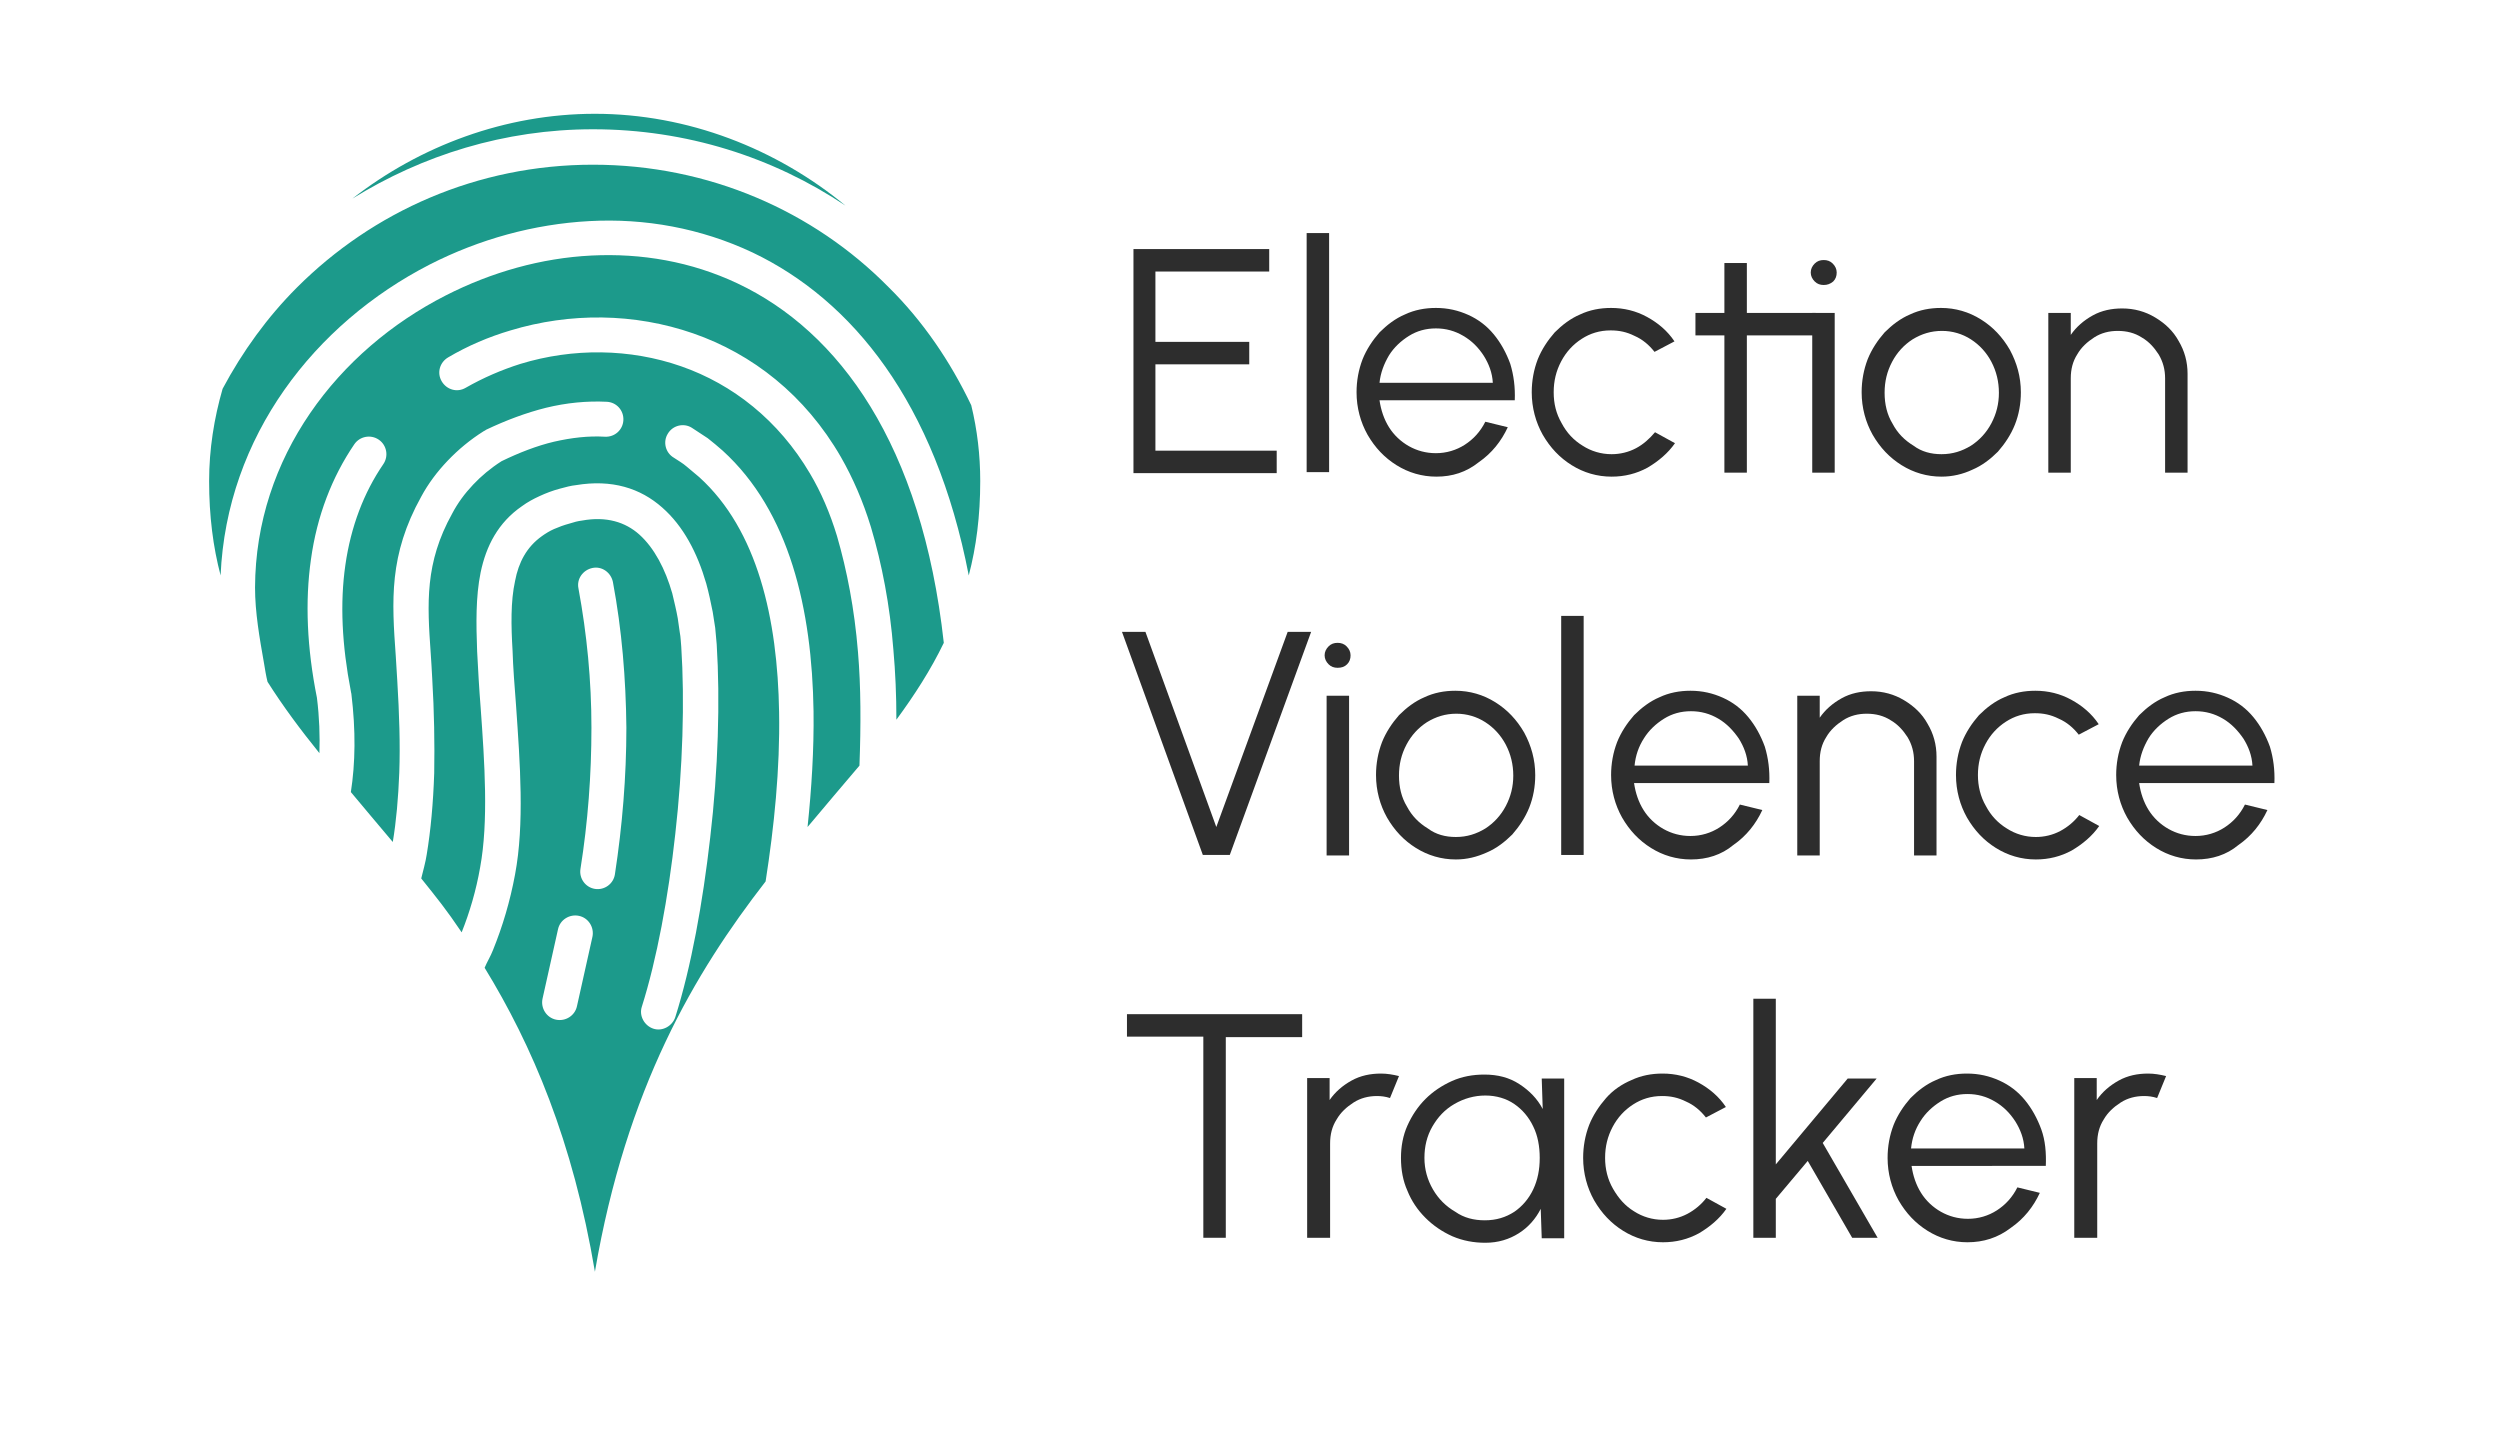 <?xml version="1.0" encoding="utf-8"?>
<!-- Generator: Adobe Illustrator 26.0.1, SVG Export Plug-In . SVG Version: 6.00 Build 0)  -->
<svg version="1.1" id="Layer_1" xmlns="http://www.w3.org/2000/svg" xmlns:xlink="http://www.w3.org/1999/xlink" x="0px" y="0px"
	 viewBox="0 0 500.9 291.1" style="enable-background:new 0 0 500.9 291.1;" xml:space="preserve">
<style type="text/css">
	.st0{fill:#2D2D2D;}
	.st1{fill:#1C9A8B;}
</style>
<g>
	<g>
		<g>
			<path class="st0" d="M227.1,94.6V49.9h27.2v4.5h-22.8v14.1h18.8v4.5h-18.8v17.3h24.3v4.5H227.1z"/>
			<path class="st0" d="M261.8,94.6V46.7h4.5v47.9H261.8z"/>
			<path class="st0" d="M287.8,95.5c-2.9,0-5.6-0.8-8-2.3c-2.4-1.5-4.3-3.5-5.8-6.1c-1.4-2.5-2.2-5.4-2.2-8.5c0-2.3,0.4-4.5,1.2-6.6
				c0.8-2,2-3.8,3.4-5.4c1.5-1.5,3.2-2.8,5.1-3.6c1.9-0.9,4-1.3,6.2-1.3c2.4,0,4.5,0.5,6.5,1.4c2,0.9,3.7,2.2,5.1,3.9
				c1.4,1.7,2.5,3.7,3.3,5.9c0.7,2.3,1,4.7,0.9,7.3h-27.1c0.3,2,0.9,3.8,1.9,5.4c1,1.6,2.4,2.9,4,3.8c1.6,0.9,3.4,1.4,5.4,1.4
				c2.1,0,4.1-0.6,5.8-1.7c1.7-1.1,3.1-2.6,4.1-4.6l4.5,1.1c-1.3,2.8-3.2,5.2-5.8,7C293.8,94.6,291,95.5,287.8,95.5z M276.4,76.7
				h22.7c-0.1-2-0.8-3.8-1.8-5.4c-1.1-1.7-2.4-3-4.1-4c-1.7-1-3.5-1.5-5.5-1.5c-2,0-3.8,0.5-5.4,1.5c-1.6,1-3,2.3-4,3.9
				C277.3,72.9,276.6,74.7,276.4,76.7z"/>
			<path class="st0" d="M331.6,86.6l4,2.2c-1.4,2-3.3,3.6-5.5,4.9c-2.2,1.2-4.6,1.8-7.2,1.8c-2.9,0-5.6-0.8-8-2.3
				c-2.4-1.5-4.3-3.5-5.8-6.1c-1.4-2.5-2.2-5.4-2.2-8.5c0-2.3,0.4-4.5,1.2-6.6c0.8-2,2-3.8,3.4-5.4c1.5-1.5,3.2-2.8,5.1-3.6
				c1.9-0.9,4-1.3,6.2-1.3c2.6,0,5,0.6,7.2,1.8c2.2,1.2,4.1,2.8,5.5,4.9l-4,2.1c-1.1-1.4-2.4-2.5-4-3.2c-1.6-0.8-3.1-1.1-4.8-1.1
				c-2.2,0-4.1,0.6-5.8,1.7c-1.7,1.1-3.1,2.6-4.1,4.5c-1,1.9-1.5,3.9-1.5,6.2s0.5,4.3,1.6,6.2c1,1.9,2.4,3.4,4.2,4.5
				c1.7,1.1,3.7,1.7,5.8,1.7c1.7,0,3.4-0.4,4.9-1.2C329.3,89,330.5,87.9,331.6,86.6z"/>
			<path class="st0" d="M363.8,67.2H350l0,27.5h-4.5l0-27.5h-5.8v-4.5h5.8l0-10h4.5l0,10h13.8V67.2z"/>
			<path class="st0" d="M365.4,57.1c-0.7,0-1.3-0.2-1.8-0.7c-0.5-0.5-0.8-1.1-0.8-1.8c0-0.7,0.3-1.3,0.8-1.8
				c0.5-0.5,1.1-0.7,1.8-0.7c0.7,0,1.3,0.2,1.8,0.7c0.5,0.5,0.8,1.1,0.8,1.8c0,0.7-0.2,1.3-0.7,1.8
				C366.7,56.9,366.1,57.1,365.4,57.1z M363.1,62.7h4.5v32h-4.5V62.7z"/>
			<path class="st0" d="M389,95.5c-2.9,0-5.6-0.8-8-2.3c-2.4-1.5-4.3-3.5-5.8-6.1c-1.4-2.5-2.2-5.4-2.2-8.5c0-2.3,0.4-4.5,1.2-6.6
				c0.8-2,2-3.8,3.4-5.4c1.5-1.5,3.2-2.8,5.1-3.6c1.9-0.9,4-1.3,6.2-1.3c2.9,0,5.6,0.8,8,2.3c2.4,1.5,4.3,3.5,5.8,6.1
				c1.4,2.6,2.2,5.4,2.2,8.5c0,2.3-0.4,4.5-1.2,6.5c-0.8,2-2,3.8-3.4,5.4c-1.5,1.5-3.2,2.8-5.1,3.6C393.3,95,391.2,95.5,389,95.5z
				 M389,91c2.2,0,4.1-0.6,5.9-1.7c1.7-1.1,3.1-2.6,4.1-4.5c1-1.9,1.5-3.9,1.5-6.1c0-2.2-0.5-4.3-1.5-6.2s-2.4-3.4-4.1-4.5
				c-1.7-1.1-3.7-1.7-5.8-1.7c-2.2,0-4.1,0.6-5.9,1.7c-1.7,1.1-3.1,2.6-4.1,4.5c-1,1.9-1.5,3.9-1.5,6.2c0,2.3,0.5,4.4,1.6,6.2
				c1,1.9,2.4,3.3,4.2,4.4C385,90.5,386.9,91,389,91z"/>
			<path class="st0" d="M438.3,74.9v19.8h-4.5V75.8c0-1.7-0.4-3.3-1.3-4.8c-0.9-1.4-2-2.6-3.4-3.4c-1.4-0.9-3-1.3-4.8-1.3
				c-1.7,0-3.3,0.4-4.7,1.3c-1.4,0.9-2.6,2-3.4,3.4c-0.9,1.4-1.3,3-1.3,4.8v18.9h-4.5v-32h4.5v4.4c1.1-1.6,2.6-2.9,4.4-3.9
				c1.8-1,3.8-1.4,5.9-1.4c2.4,0,4.6,0.6,6.6,1.8c2,1.2,3.6,2.7,4.7,4.7C437.7,70.3,438.3,72.5,438.3,74.9z"/>
			<path class="st0" d="M241,171.3l-16.2-44.7h4.7l14.2,39.1l14.3-39.1h4.7l-16.3,44.7H241z"/>
			<path class="st0" d="M268,133.8c-0.7,0-1.3-0.2-1.8-0.7c-0.5-0.5-0.8-1.1-0.8-1.8c0-0.7,0.3-1.3,0.8-1.8c0.5-0.5,1.1-0.7,1.8-0.7
				c0.7,0,1.3,0.2,1.8,0.7c0.5,0.5,0.8,1.1,0.8,1.8c0,0.7-0.2,1.3-0.7,1.8C269.4,133.6,268.8,133.8,268,133.8z M265.8,139.4h4.5v32
				h-4.5V139.4z"/>
			<path class="st0" d="M291.7,172.2c-2.9,0-5.6-0.8-8-2.3c-2.4-1.5-4.3-3.5-5.8-6.1c-1.4-2.5-2.2-5.4-2.2-8.5
				c0-2.3,0.4-4.5,1.2-6.6c0.8-2,2-3.8,3.4-5.4c1.5-1.5,3.2-2.8,5.1-3.6c1.9-0.9,4-1.3,6.2-1.3c2.9,0,5.6,0.8,8,2.3
				c2.4,1.5,4.3,3.5,5.8,6.1c1.4,2.6,2.2,5.4,2.2,8.5c0,2.3-0.4,4.5-1.2,6.5c-0.8,2-2,3.8-3.4,5.4c-1.5,1.5-3.2,2.8-5.1,3.6
				C295.9,171.7,293.9,172.2,291.7,172.2z M291.7,167.7c2.2,0,4.1-0.6,5.9-1.7c1.7-1.1,3.1-2.6,4.1-4.5s1.5-3.9,1.5-6.1
				c0-2.2-0.5-4.3-1.5-6.2c-1-1.9-2.4-3.4-4.1-4.5c-1.7-1.1-3.7-1.7-5.8-1.7c-2.2,0-4.1,0.6-5.9,1.7c-1.7,1.1-3.1,2.6-4.1,4.5
				c-1,1.9-1.5,3.9-1.5,6.2c0,2.3,0.5,4.4,1.6,6.2c1,1.9,2.4,3.3,4.2,4.4C287.7,167.2,289.6,167.7,291.7,167.7z"/>
			<path class="st0" d="M312.8,171.3v-47.9h4.5v47.9H312.8z"/>
			<path class="st0" d="M338.8,172.2c-2.9,0-5.6-0.8-8-2.3c-2.4-1.5-4.3-3.5-5.8-6.1c-1.4-2.5-2.2-5.4-2.2-8.5
				c0-2.3,0.4-4.5,1.2-6.6c0.8-2,2-3.8,3.4-5.4c1.5-1.5,3.2-2.8,5.1-3.6c1.9-0.9,4-1.3,6.2-1.3c2.4,0,4.5,0.5,6.5,1.4
				c2,0.9,3.7,2.2,5.1,3.9c1.4,1.7,2.5,3.7,3.3,5.9c0.7,2.3,1,4.7,0.9,7.3h-27.1c0.3,2,0.9,3.8,1.9,5.4c1,1.6,2.4,2.9,4,3.8
				c1.6,0.9,3.4,1.4,5.4,1.4c2.1,0,4.1-0.6,5.8-1.7c1.7-1.1,3.1-2.6,4.1-4.6l4.5,1.1c-1.3,2.8-3.2,5.2-5.8,7
				C344.9,171.3,342,172.2,338.8,172.2z M327.5,153.4h22.7c-0.1-2-0.8-3.8-1.8-5.4c-1.1-1.6-2.4-3-4.1-4c-1.7-1-3.5-1.5-5.5-1.5
				c-2,0-3.8,0.5-5.4,1.5c-1.6,1-3,2.3-4,3.9C328.3,149.6,327.7,151.4,327.5,153.4z"/>
			<path class="st0" d="M388,151.6v19.8h-4.5v-18.9c0-1.7-0.4-3.3-1.3-4.8c-0.9-1.4-2-2.6-3.4-3.4c-1.4-0.9-3-1.3-4.8-1.3
				c-1.7,0-3.3,0.4-4.7,1.3c-1.4,0.9-2.6,2-3.4,3.4c-0.9,1.4-1.3,3-1.3,4.8v18.9h-4.5v-32h4.5v4.4c1.1-1.6,2.6-2.9,4.4-3.9
				c1.8-1,3.8-1.4,5.9-1.4c2.4,0,4.6,0.6,6.6,1.8c2,1.2,3.6,2.7,4.7,4.7C387.4,147,388,149.2,388,151.6z"/>
			<path class="st0" d="M416.6,163.3l4,2.2c-1.4,2-3.3,3.6-5.5,4.9c-2.2,1.2-4.6,1.8-7.2,1.8c-2.9,0-5.6-0.8-8-2.3
				c-2.4-1.5-4.3-3.5-5.8-6.1c-1.4-2.5-2.2-5.4-2.2-8.5c0-2.3,0.4-4.5,1.2-6.6c0.8-2,2-3.8,3.4-5.4c1.5-1.5,3.2-2.8,5.1-3.6
				c1.9-0.9,4-1.3,6.2-1.3c2.6,0,5,0.6,7.2,1.8c2.2,1.2,4.1,2.8,5.5,4.9l-4,2.1c-1.1-1.4-2.4-2.5-4-3.2c-1.6-0.8-3.1-1.1-4.8-1.1
				c-2.2,0-4.1,0.6-5.8,1.7c-1.7,1.1-3.1,2.6-4.1,4.5c-1,1.9-1.5,3.9-1.5,6.2c0,2.2,0.5,4.3,1.6,6.2c1,1.9,2.4,3.4,4.2,4.5
				c1.7,1.1,3.7,1.7,5.8,1.7c1.7,0,3.4-0.4,4.9-1.2C414.3,165.7,415.6,164.6,416.6,163.3z"/>
			<path class="st0" d="M440,172.2c-2.9,0-5.6-0.8-8-2.3c-2.4-1.5-4.3-3.5-5.8-6.1c-1.4-2.5-2.2-5.4-2.2-8.5c0-2.3,0.4-4.5,1.2-6.6
				c0.8-2,2-3.8,3.4-5.4c1.5-1.5,3.2-2.8,5.1-3.6c1.9-0.9,4-1.3,6.2-1.3c2.4,0,4.5,0.5,6.5,1.4c2,0.9,3.7,2.2,5.1,3.9
				c1.4,1.7,2.5,3.7,3.3,5.9c0.7,2.3,1,4.7,0.9,7.3h-27.1c0.3,2,0.9,3.8,1.9,5.4c1,1.6,2.4,2.9,4,3.8c1.6,0.9,3.4,1.4,5.4,1.4
				c2.1,0,4.1-0.6,5.8-1.7c1.7-1.1,3.1-2.6,4.1-4.6l4.5,1.1c-1.3,2.8-3.2,5.2-5.8,7C446.1,171.3,443.2,172.2,440,172.2z
				 M428.6,153.4h22.7c-0.1-2-0.8-3.8-1.8-5.4c-1.1-1.6-2.4-3-4.1-4c-1.7-1-3.5-1.5-5.5-1.5c-2,0-3.8,0.5-5.4,1.5
				c-1.6,1-3,2.3-4,3.9C429.5,149.6,428.8,151.4,428.6,153.4z"/>
			<path class="st0" d="M260.9,203.3v4.5h-15.3V248h-4.5v-40.3h-15.3v-4.5H260.9z"/>
			<path class="st0" d="M261.9,248v-32h4.5v4.4c1.1-1.6,2.6-2.9,4.4-3.9c1.8-1,3.8-1.4,5.9-1.4c1.2,0,2.4,0.2,3.6,0.5l-1.8,4.4
				c-0.9-0.3-1.8-0.4-2.6-0.4c-1.7,0-3.3,0.4-4.7,1.3c-1.4,0.9-2.6,2-3.4,3.4c-0.9,1.4-1.3,3-1.3,4.8V248H261.9z"/>
			<path class="st0" d="M308.9,216.1h4.5v32h-4.5l-0.2-5.9c-1,2-2.5,3.7-4.4,4.9c-1.9,1.2-4.1,1.9-6.7,1.9c-2.3,0-4.5-0.4-6.6-1.3
				c-2-0.9-3.8-2.1-5.4-3.7c-1.6-1.6-2.8-3.4-3.6-5.4c-0.9-2-1.3-4.2-1.3-6.6c0-2.3,0.4-4.5,1.3-6.5c0.9-2,2.1-3.8,3.6-5.3
				c1.5-1.5,3.3-2.7,5.3-3.6c2-0.9,4.2-1.3,6.5-1.3c2.7,0,5,0.6,7,1.9c2,1.3,3.6,2.9,4.7,5L308.9,216.1z M297.5,244.5
				c2.3,0,4.2-0.6,5.9-1.7c1.6-1.1,2.9-2.6,3.8-4.5c0.9-1.9,1.3-4,1.3-6.3c0-2.3-0.4-4.5-1.3-6.3c-0.9-1.9-2.2-3.4-3.8-4.5
				c-1.6-1.1-3.6-1.7-5.8-1.7s-4.3,0.6-6.2,1.7c-1.9,1.1-3.3,2.6-4.4,4.5c-1.1,1.9-1.6,4-1.6,6.3c0,2.3,0.6,4.4,1.7,6.3
				c1.1,1.9,2.6,3.4,4.5,4.5C293.3,244,295.3,244.5,297.5,244.5z"/>
			<path class="st0" d="M341.9,240l4,2.2c-1.4,2-3.3,3.6-5.5,4.9c-2.2,1.2-4.6,1.8-7.2,1.8c-2.9,0-5.6-0.8-8-2.3
				c-2.4-1.5-4.3-3.5-5.8-6.1c-1.4-2.5-2.2-5.4-2.2-8.5c0-2.3,0.4-4.5,1.2-6.6c0.8-2,2-3.8,3.4-5.4s3.2-2.8,5.1-3.6
				c1.9-0.9,4-1.3,6.2-1.3c2.6,0,5,0.6,7.2,1.8c2.2,1.2,4.1,2.8,5.5,4.9l-4,2.1c-1.1-1.4-2.4-2.5-4-3.2c-1.6-0.8-3.1-1.1-4.8-1.1
				c-2.2,0-4.1,0.6-5.8,1.7c-1.7,1.1-3.1,2.6-4.1,4.5c-1,1.9-1.5,3.9-1.5,6.2c0,2.2,0.5,4.3,1.6,6.2s2.4,3.4,4.2,4.5
				c1.7,1.1,3.7,1.7,5.8,1.7c1.7,0,3.4-0.4,4.9-1.2C339.6,242.4,340.9,241.3,341.9,240z"/>
			<path class="st0" d="M376.2,248h-5.1l-8.9-15.4l-6.4,7.6v7.8h-4.5v-47.9h4.5v33.2l14.4-17.2h5.8L365.2,229L376.2,248z"/>
			<path class="st0" d="M394.2,248.9c-2.9,0-5.6-0.8-8-2.3c-2.4-1.5-4.3-3.5-5.8-6.1c-1.4-2.5-2.2-5.4-2.2-8.5
				c0-2.3,0.4-4.5,1.2-6.6c0.8-2,2-3.8,3.4-5.4c1.5-1.5,3.2-2.8,5.1-3.6c1.9-0.9,4-1.3,6.2-1.3c2.4,0,4.5,0.5,6.5,1.4
				c2,0.9,3.7,2.2,5.1,3.9c1.4,1.7,2.5,3.7,3.3,5.9s1,4.7,0.9,7.3H383c0.3,2,0.9,3.8,1.9,5.4s2.4,2.9,4,3.8c1.6,0.9,3.4,1.4,5.4,1.4
				c2.1,0,4.1-0.6,5.8-1.7c1.7-1.1,3.1-2.6,4.1-4.6l4.5,1.1c-1.3,2.8-3.2,5.2-5.8,7C400.3,248,397.4,248.9,394.2,248.9z
				 M382.9,230.1h22.7c-0.1-2-0.8-3.8-1.8-5.4c-1.1-1.7-2.4-3-4.1-4c-1.7-1-3.5-1.5-5.5-1.5c-2,0-3.8,0.5-5.4,1.5
				c-1.6,1-3,2.3-4,3.9C383.7,226.3,383.1,228.1,382.9,230.1z"/>
			<path class="st0" d="M415.6,248v-32h4.5v4.4c1.1-1.6,2.6-2.9,4.4-3.9c1.8-1,3.8-1.4,5.9-1.4c1.2,0,2.4,0.2,3.6,0.5l-1.8,4.4
				c-0.9-0.3-1.8-0.4-2.6-0.4c-1.7,0-3.3,0.4-4.7,1.3c-1.4,0.9-2.6,2-3.4,3.4c-0.9,1.4-1.3,3-1.3,4.8V248H415.6z"/>
		</g>
	</g>
	<g>
		<path class="st1" d="M118.8,33c-23.2,0-44.1,9.4-59.3,24.6c-5.9,5.9-10.9,12.8-14.9,20.3c-1.7,5.9-2.7,12.1-2.7,18.5
			c0,7,0.8,13.2,2.3,18.9c1.2-27.9,18.9-50.5,41.9-62.3c10-5.1,20.9-8.1,32-8.7c11.1-0.6,22.3,1.4,32.7,6.3
			c19.9,9.5,36.6,30,43.3,64.7c1.5-5.7,2.3-11.9,2.3-18.9c0-5.2-0.6-10.3-1.8-15.2c-4.2-8.8-9.7-16.9-16.6-23.7
			C163,42.3,142,33,118.8,33z"/>
		<path class="st1" d="M118.8,25.9c18.7,0,36.1,5.6,50.6,15.3c-13.8-11.4-31.6-18.4-50.2-18.4c-17.9,0-35,6.4-48.6,17
			C84.6,31.1,101.1,25.9,118.8,25.9z"/>
		<path class="st1" d="M156.1,142.7c-0.3-18.7-4.3-36.5-16-47.1c-0.8-0.7-1.7-1.4-2.5-2.1c-0.8-0.7-1.7-1.2-2.6-1.8
			c-1.7-1-2.2-3.2-1.2-4.8c1-1.7,3.2-2.2,4.8-1.2c1.1,0.7,2.1,1.4,3.2,2.1c1,0.8,2,1.6,3,2.5c13.4,12.2,17.9,31.8,18.2,52.2
			c0.1,7.7-0.4,15.6-1.2,23.2c3.6-4.3,7-8.3,10.4-12.3c0.3-8.1,0.3-15.8-0.3-22.8c-0.7-8.6-2.2-16.3-4.2-23.2
			c-1.4-4.6-3.2-8.8-5.4-12.5C156,84.2,146.8,77,136.5,73.4c-10.3-3.6-21.7-3.7-32.2-0.5c-3.8,1.2-7.5,2.8-11,4.8
			c-1.7,1-3.8,0.4-4.8-1.3c-1-1.7-0.4-3.8,1.3-4.8c3.9-2.3,8.1-4.1,12.5-5.4c11.9-3.6,24.8-3.5,36.6,0.6
			c11.8,4.1,22.4,12.3,29.6,24.8c2.4,4.2,4.4,8.8,6,14c2.2,7.4,3.8,15.6,4.5,24.6c0.4,4.5,0.6,9.1,0.6,14c3.6-4.9,6.9-10,9.5-15.4
			c-4.4-39.8-21-62.4-41.3-72c-9.3-4.4-19.3-6.1-29.3-5.6c-10,0.5-20,3.3-29.2,8c-21.6,11-38.1,32.4-38.2,58.5
			c0,5,0.9,10.1,1.8,15.2c0.2,1.2,0.4,2.5,0.7,3.7c3.1,4.9,6.6,9.6,10.4,14.3c0.1-3.5,0-7.1-0.5-11.1c-2-10-2.4-19.3-1.2-27.7
			c1.2-8.7,4.2-16.5,8.7-23.1c1.1-1.6,3.3-2,4.9-0.9c1.6,1.1,2,3.3,0.9,4.9c-3.9,5.7-6.5,12.5-7.6,20.2c-1.1,7.6-0.7,16,1.1,25.3
			c0,0.2,0.1,0.4,0.1,0.5c0.9,7.4,0.8,13.9-0.1,19.7c2.7,3.2,5.5,6.6,8.4,10c0.7-4.2,1.1-8.8,1.3-13.9c0.2-5.6,0-11.8-0.4-18.4
			c-0.1-1.4-0.2-3.2-0.3-4.9c-0.8-11.2-1.4-20.3,5.1-32c1.4-2.6,3.2-5,5.3-7.2c2.1-2.2,4.5-4.2,7.2-5.9c0.2-0.1,0.4-0.2,0.5-0.3
			c4-1.9,8-3.4,12-4.4c4.1-1,8.2-1.4,12.2-1.2c1.9,0.1,3.4,1.7,3.3,3.7c-0.1,1.9-1.7,3.4-3.7,3.3c-3.3-0.2-6.7,0.2-10.2,1
			c-3.4,0.8-7,2.2-10.5,3.9c-2.2,1.4-4.1,3-5.7,4.7c-1.7,1.8-3.1,3.7-4.2,5.8c-5.5,9.9-5,18-4.3,28c0.1,1.5,0.2,3,0.3,5
			c0.4,6.7,0.5,13.1,0.4,19c-0.2,6-0.7,11.5-1.5,16.3c-0.2,1.4-0.8,3.6-1.1,4.8c3.2,4,5,6.2,8.1,10.8c1.6-4,2.9-8.4,3.7-13
			c1.7-9.2,0.9-21,0.1-32.1c-0.3-3.7-0.5-7.4-0.7-11.2c-0.2-5.5-0.3-10.9,0.7-15.8c1.1-5.3,3.5-10,8.3-13.3c1.1-0.8,2.2-1.4,3.5-2
			c1.3-0.6,2.6-1.1,4.1-1.5c1.1-0.3,2.2-0.6,3.2-0.7c7.2-1.2,12.9,0.6,17.3,4.5c4.2,3.7,7,9,8.8,15.2c0.5,1.8,0.9,3.7,1.3,5.7
			c0.2,1.1,0.3,2.1,0.5,3.2c0.1,1.1,0.2,2.2,0.3,3.3c0.7,11.2,0.3,25.1-1.3,38.7c-1.5,13.1-3.8,25.9-7,36c-0.6,1.8-2.6,2.9-4.4,2.3
			c-1.8-0.6-2.9-2.6-2.3-4.4c3-9.5,5.3-21.9,6.7-34.6c1.5-13.2,1.9-26.7,1.2-37.5c-0.1-0.9-0.1-1.9-0.3-2.9
			c-0.1-0.9-0.3-1.9-0.4-2.8c-0.3-1.7-0.7-3.3-1.1-5c-1.4-4.9-3.6-9.1-6.6-11.8c-2.8-2.5-6.6-3.7-11.5-2.8c-0.8,0.1-1.6,0.3-2.5,0.6
			c-1.1,0.3-2.2,0.7-3.1,1.1c-0.9,0.4-1.7,0.9-2.4,1.4c-3.1,2.2-4.7,5.3-5.4,9c-0.9,4.1-0.8,9-0.5,14c0.1,3.3,0.4,7.1,0.7,11
			c0.8,11.5,1.7,23.7-0.2,33.8c-1,5.4-2.5,10.4-4.4,15.1c-0.5,1.3-1.2,2.4-1.7,3.6c9.5,15.5,17.7,34.7,22.1,60.9
			c6.3-36.8,20-59.9,34.2-78.2C155.1,165.7,156.3,154.1,156.1,142.7z M118.7,187.7l-3.1,13.9c-0.4,1.9-2.3,3.1-4.2,2.7
			c-1.9-0.4-3.1-2.3-2.7-4.2l3.1-13.9c0.4-1.9,2.3-3.1,4.2-2.7C117.9,183.9,119.1,185.8,118.7,187.7z M123.2,175.2
			c-0.3,1.9-2.1,3.2-4,2.9c-1.9-0.3-3.2-2.1-2.9-4c1.5-9.4,2.2-18.9,2.2-28.3c0-9.4-0.9-18.7-2.6-27.9c-0.4-1.9,0.9-3.7,2.8-4.1
			c1.9-0.4,3.7,0.9,4.1,2.8c1.8,9.6,2.6,19.4,2.7,29.2C125.5,155.6,124.7,165.4,123.2,175.2z"/>
	</g>
	<path class="st1" d="M136.5,200"/>
</g>
</svg>
